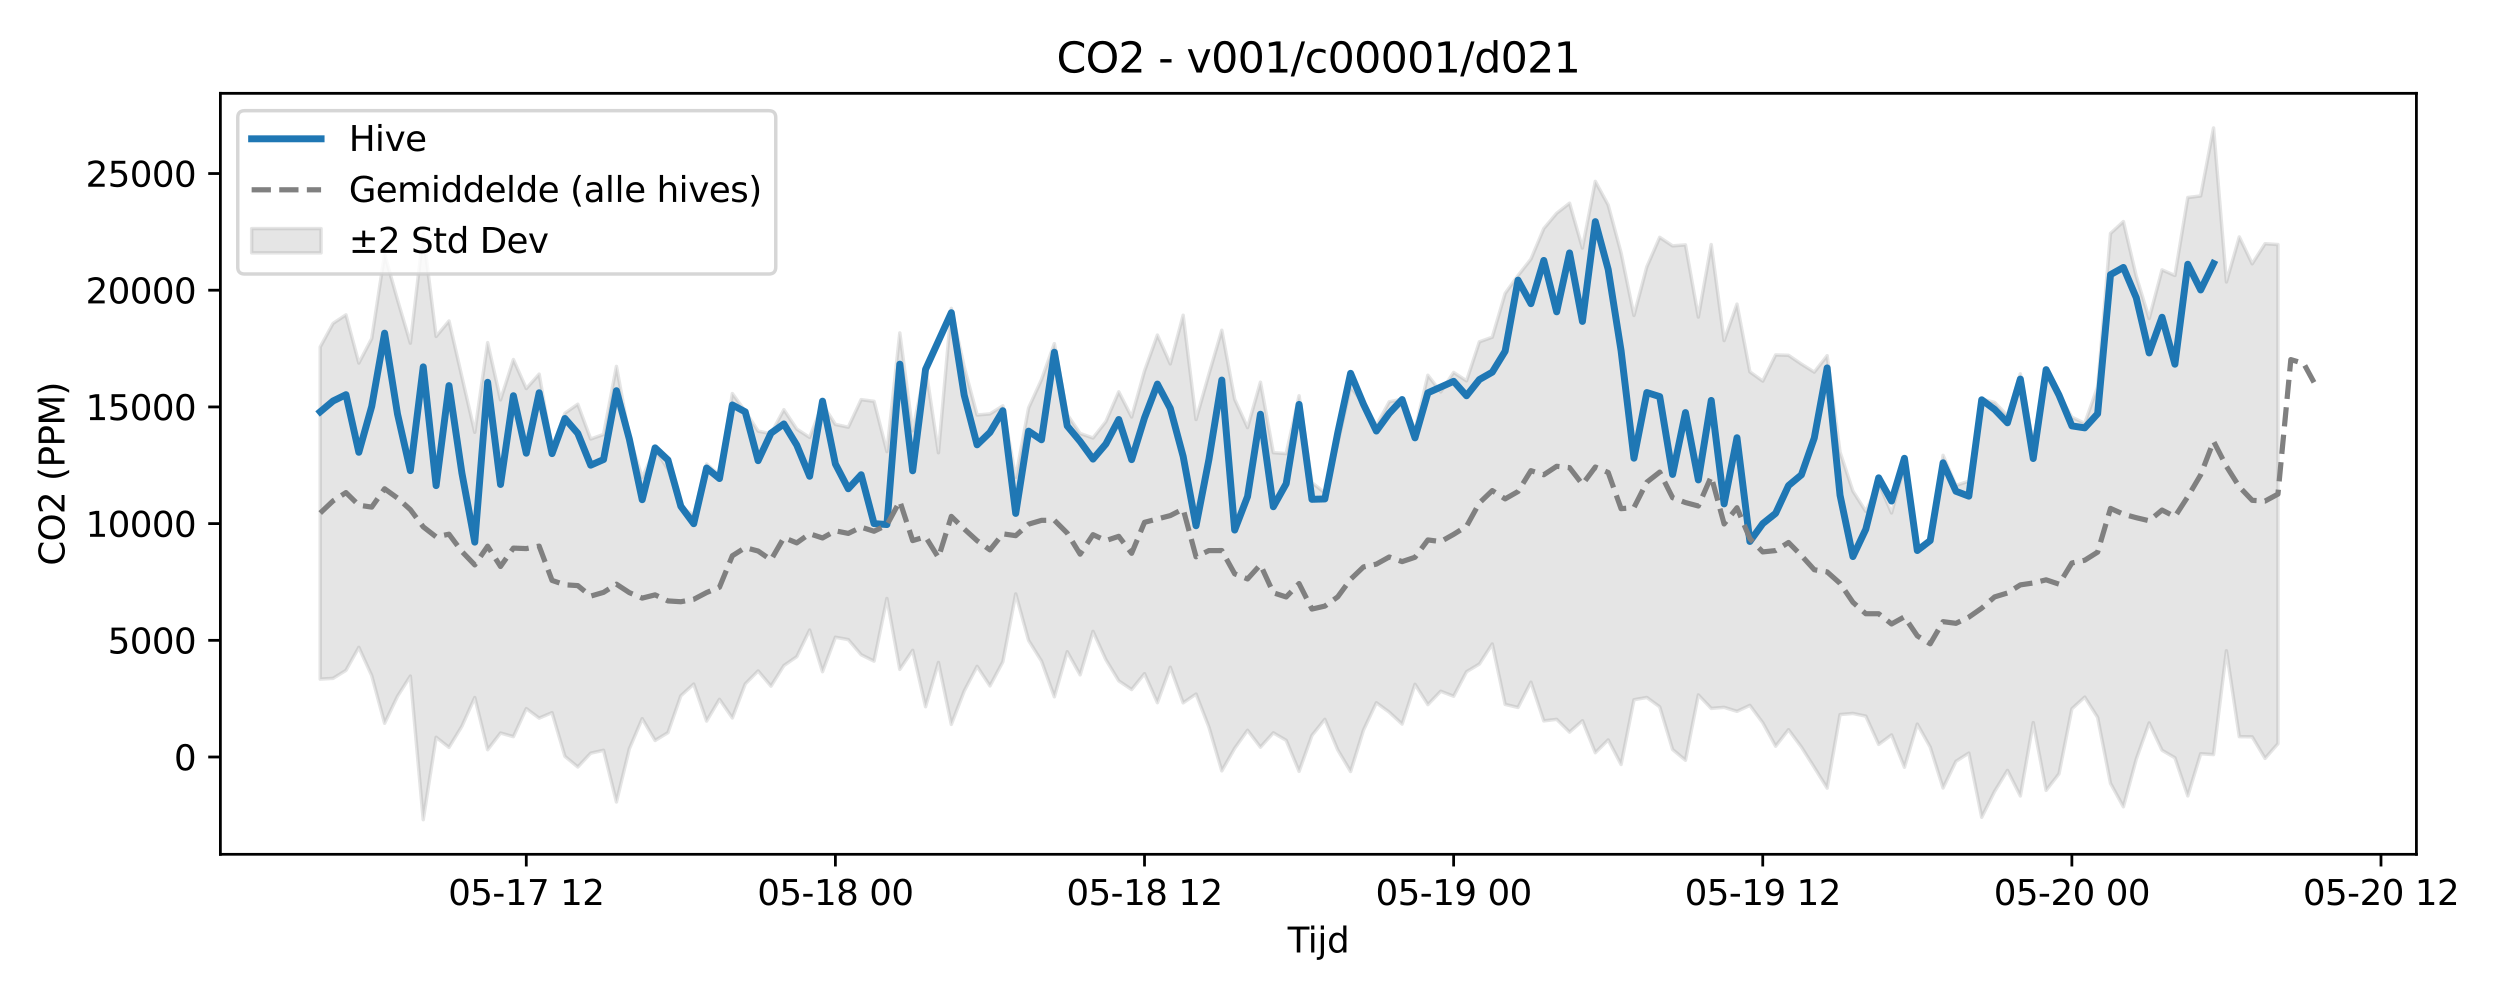 <?xml version="1.0" encoding="utf-8" standalone="no"?>
<!DOCTYPE svg PUBLIC "-//W3C//DTD SVG 1.1//EN"
  "http://www.w3.org/Graphics/SVG/1.1/DTD/svg11.dtd">
<svg xmlns:xlink="http://www.w3.org/1999/xlink" width="720pt" height="288pt" viewBox="0 0 720 288" xmlns="http://www.w3.org/2000/svg" version="1.1">
 <defs>
  <style type="text/css">*{stroke-linejoin: round; stroke-linecap: butt}</style>
 </defs>
 <g id="figure_1">
  <g id="patch_1">
   <path d="M 0 288 
L 720 288 
L 720 0 
L 0 0 
z
" style="fill: #ffffff"/>
  </g>
  <g id="axes_1">
   <g id="patch_2">
    <path d="M 63.47 246.04 
L 695.925 246.04 
L 695.925 26.88 
L 63.47 26.88 
z
" style="fill: #ffffff"/>
   </g>
   <g id="FillBetweenPolyCollection_1">
    <defs>
     <path id="me8846f4a7b" d="M 92.218 -188.072 
L 92.218 -92.414 
L 95.927 -92.63 
L 99.637 -94.939 
L 103.346 -101.565 
L 107.056 -93.423 
L 110.765 -79.69 
L 114.474 -87.456 
L 118.184 -93.294 
L 121.893 -51.922 
L 125.603 -75.664 
L 129.312 -72.749 
L 133.022 -78.834 
L 136.731 -87.117 
L 140.44 -72.074 
L 144.15 -76.889 
L 147.859 -75.834 
L 151.569 -83.921 
L 155.278 -81.178 
L 158.987 -82.752 
L 162.697 -70.176 
L 166.406 -67.104 
L 170.116 -71.079 
L 173.825 -71.918 
L 177.534 -57.029 
L 181.244 -72.332 
L 184.953 -81.024 
L 188.663 -74.738 
L 192.372 -76.997 
L 196.082 -87.621 
L 199.791 -90.987 
L 203.5 -80.332 
L 207.21 -86.602 
L 210.919 -81.23 
L 214.629 -91.025 
L 218.338 -94.766 
L 222.047 -90.388 
L 225.757 -96.31 
L 229.466 -98.873 
L 233.176 -106.547 
L 236.885 -94.546 
L 240.594 -104.473 
L 244.304 -103.791 
L 248.013 -99.435 
L 251.723 -97.588 
L 255.432 -115.646 
L 259.142 -95.212 
L 262.851 -100.705 
L 266.56 -84.462 
L 270.27 -97.22 
L 273.979 -79.369 
L 277.689 -88.966 
L 281.398 -96.083 
L 285.107 -90.459 
L 288.817 -97.4 
L 292.526 -116.95 
L 296.236 -103.556 
L 299.945 -97.623 
L 303.655 -87.315 
L 307.364 -100.305 
L 311.073 -93.643 
L 314.783 -106.162 
L 318.492 -98.014 
L 322.202 -91.913 
L 325.911 -89.405 
L 329.62 -93.983 
L 333.33 -85.617 
L 337.039 -95.827 
L 340.749 -85.581 
L 344.458 -88.105 
L 348.167 -78.614 
L 351.877 -65.985 
L 355.586 -72.471 
L 359.296 -77.679 
L 363.005 -72.811 
L 366.715 -76.932 
L 370.424 -74.783 
L 374.133 -65.852 
L 377.843 -76.19 
L 381.552 -80.834 
L 385.262 -72.044 
L 388.971 -65.795 
L 392.68 -77.727 
L 396.39 -85.609 
L 400.099 -82.898 
L 403.809 -79.462 
L 407.518 -90.922 
L 411.228 -85.065 
L 414.937 -88.92 
L 418.646 -87.48 
L 422.356 -94.533 
L 426.065 -96.758 
L 429.775 -102.538 
L 433.484 -85.129 
L 437.193 -84.248 
L 440.903 -91.529 
L 444.612 -80.38 
L 448.322 -80.83 
L 452.031 -77.149 
L 455.74 -80.431 
L 459.45 -71.22 
L 463.159 -74.905 
L 466.869 -67.819 
L 470.578 -86.473 
L 474.288 -87.126 
L 477.997 -84.424 
L 481.706 -72.149 
L 485.416 -69.051 
L 489.125 -87.869 
L 492.835 -83.976 
L 496.544 -84.287 
L 500.253 -83.129 
L 503.963 -84.853 
L 507.672 -79.851 
L 511.382 -73.092 
L 515.091 -77.856 
L 518.801 -72.85 
L 522.51 -66.996 
L 526.219 -61.019 
L 529.929 -82.201 
L 533.638 -82.526 
L 537.348 -81.761 
L 541.057 -73.606 
L 544.766 -76.337 
L 548.476 -67.028 
L 552.185 -79.455 
L 555.895 -72.851 
L 559.604 -61.059 
L 563.313 -68.747 
L 567.023 -71.108 
L 570.732 -52.62 
L 574.442 -60.059 
L 578.151 -66.126 
L 581.861 -58.758 
L 585.57 -79.901 
L 589.279 -60.38 
L 592.989 -65.142 
L 596.698 -83.854 
L 600.408 -87.233 
L 604.117 -81.379 
L 607.826 -62.39 
L 611.536 -55.644 
L 615.245 -69.373 
L 618.955 -79.786 
L 622.664 -71.925 
L 626.373 -69.758 
L 630.083 -58.779 
L 633.792 -70.92 
L 637.502 -70.676 
L 641.211 -100.586 
L 644.921 -75.839 
L 648.63 -75.789 
L 652.339 -69.581 
L 656.049 -73.82 
L 656.049 -217.574 
L 656.049 -217.574 
L 652.339 -217.81 
L 648.63 -212.03 
L 644.921 -219.765 
L 641.211 -206.797 
L 637.502 -251.158 
L 633.792 -231.575 
L 630.083 -231.118 
L 626.373 -208.655 
L 622.664 -210.281 
L 618.955 -196.261 
L 615.245 -208.436 
L 611.536 -224.197 
L 607.826 -220.765 
L 604.117 -176.598 
L 600.408 -166.079 
L 596.698 -167.859 
L 592.989 -174.391 
L 589.279 -181.642 
L 585.57 -160.296 
L 581.861 -180.348 
L 578.151 -168.317 
L 574.442 -172.116 
L 570.732 -173.081 
L 567.023 -149.417 
L 563.313 -148.211 
L 559.604 -156.869 
L 555.895 -132.313 
L 552.185 -130.289 
L 548.476 -153.672 
L 544.766 -140.259 
L 541.057 -148.878 
L 537.348 -140.726 
L 533.638 -146.559 
L 529.929 -157.793 
L 526.219 -185.566 
L 522.51 -180.831 
L 518.801 -183.153 
L 515.091 -185.676 
L 511.382 -185.78 
L 507.672 -178.247 
L 503.963 -180.916 
L 500.253 -200.416 
L 496.544 -189.908 
L 492.835 -217.569 
L 489.125 -196.678 
L 485.416 -217.475 
L 481.706 -217.189 
L 477.997 -219.652 
L 474.288 -211.161 
L 470.578 -197.143 
L 466.869 -215.183 
L 463.159 -228.95 
L 459.45 -235.772 
L 455.74 -216.573 
L 452.031 -229.484 
L 448.322 -226.589 
L 444.612 -222.168 
L 440.903 -213.369 
L 437.193 -208.648 
L 433.484 -203.512 
L 429.775 -190.885 
L 426.065 -189.554 
L 422.356 -178.322 
L 418.646 -180.742 
L 414.937 -175.126 
L 411.228 -179.932 
L 407.518 -164.089 
L 403.809 -173.049 
L 400.099 -172.279 
L 396.39 -165.451 
L 392.68 -171.721 
L 388.971 -176.549 
L 385.262 -160.167 
L 381.552 -146.052 
L 377.843 -148.995 
L 374.133 -174.018 
L 370.424 -157.367 
L 366.715 -157.626 
L 363.005 -177.933 
L 359.296 -164.853 
L 355.586 -173.016 
L 351.877 -192.887 
L 348.167 -180.252 
L 344.458 -167.176 
L 340.749 -197.213 
L 337.039 -183.194 
L 333.33 -191.503 
L 329.62 -181.162 
L 325.911 -167.898 
L 322.202 -175.165 
L 318.492 -166.599 
L 314.783 -161.863 
L 311.073 -163.158 
L 307.364 -168.617 
L 303.655 -189.036 
L 299.945 -178.649 
L 296.236 -170.523 
L 292.526 -150.508 
L 288.817 -171.119 
L 285.107 -168.798 
L 281.398 -168.487 
L 277.689 -182.359 
L 273.979 -199.195 
L 270.27 -157.594 
L 266.56 -182.344 
L 262.851 -163.912 
L 259.142 -192.123 
L 255.432 -157.936 
L 251.723 -172.414 
L 248.013 -172.91 
L 244.304 -164.97 
L 240.594 -165.77 
L 236.885 -171.581 
L 233.176 -162.023 
L 229.466 -164.432 
L 225.757 -170.013 
L 222.047 -163.098 
L 218.338 -163.838 
L 214.629 -169.545 
L 210.919 -174.659 
L 207.21 -151.167 
L 203.5 -154.359 
L 199.791 -139.807 
L 196.082 -141.778 
L 192.372 -152.869 
L 188.663 -158.619 
L 184.953 -150.468 
L 181.244 -162.322 
L 177.534 -182.483 
L 173.825 -162.884 
L 170.116 -161.564 
L 166.406 -171.589 
L 162.697 -168.99 
L 158.987 -158.934 
L 155.278 -180.259 
L 151.569 -176.094 
L 147.859 -184.456 
L 144.15 -172.83 
L 140.44 -189.323 
L 136.731 -163.495 
L 133.022 -179.5 
L 129.312 -195.559 
L 125.603 -191.107 
L 121.893 -220.607 
L 118.184 -189.164 
L 114.474 -201.683 
L 110.765 -214.775 
L 107.056 -190.49 
L 103.346 -183.44 
L 99.637 -197.324 
L 95.927 -194.874 
L 92.218 -188.072 
z
" style="stroke: #808080; stroke-opacity: 0.2"/>
    </defs>
    <g clip-path="url(#pf57d630618)">
     <use xlink:href="#me8846f4a7b" x="0" y="288" style="fill: #808080; fill-opacity: 0.2; stroke: #808080; stroke-opacity: 0.2"/>
    </g>
   </g>
   <g id="matplotlib.axis_1">
    <g id="xtick_1">
     <g id="line2d_1">
      <defs>
       <path id="m397508b71f" d="M 0 0 
L 0 3.5 
" style="stroke: #000000; stroke-width: 0.8"/>
      </defs>
      <g>
       <use xlink:href="#m397508b71f" x="151.569" y="246.04" style="stroke: #000000; stroke-width: 0.8"/>
      </g>
     </g>
     <g id="text_1">
      <!-- 05-17 12 -->
      <g transform="translate(129.088 260.638) scale(0.1 -0.1)">
       <defs>
        <path id="DejaVuSans-30" d="M 2034 4250 
Q 1547 4250 1301 3770 
Q 1056 3291 1056 2328 
Q 1056 1369 1301 889 
Q 1547 409 2034 409 
Q 2525 409 2770 889 
Q 3016 1369 3016 2328 
Q 3016 3291 2770 3770 
Q 2525 4250 2034 4250 
z
M 2034 4750 
Q 2819 4750 3233 4129 
Q 3647 3509 3647 2328 
Q 3647 1150 3233 529 
Q 2819 -91 2034 -91 
Q 1250 -91 836 529 
Q 422 1150 422 2328 
Q 422 3509 836 4129 
Q 1250 4750 2034 4750 
z
" transform="scale(0.016)"/>
        <path id="DejaVuSans-35" d="M 691 4666 
L 3169 4666 
L 3169 4134 
L 1269 4134 
L 1269 2991 
Q 1406 3038 1543 3061 
Q 1681 3084 1819 3084 
Q 2600 3084 3056 2656 
Q 3513 2228 3513 1497 
Q 3513 744 3044 326 
Q 2575 -91 1722 -91 
Q 1428 -91 1123 -41 
Q 819 9 494 109 
L 494 744 
Q 775 591 1075 516 
Q 1375 441 1709 441 
Q 2250 441 2565 725 
Q 2881 1009 2881 1497 
Q 2881 1984 2565 2268 
Q 2250 2553 1709 2553 
Q 1456 2553 1204 2497 
Q 953 2441 691 2322 
L 691 4666 
z
" transform="scale(0.016)"/>
        <path id="DejaVuSans-2d" d="M 313 2009 
L 1997 2009 
L 1997 1497 
L 313 1497 
L 313 2009 
z
" transform="scale(0.016)"/>
        <path id="DejaVuSans-31" d="M 794 531 
L 1825 531 
L 1825 4091 
L 703 3866 
L 703 4441 
L 1819 4666 
L 2450 4666 
L 2450 531 
L 3481 531 
L 3481 0 
L 794 0 
L 794 531 
z
" transform="scale(0.016)"/>
        <path id="DejaVuSans-37" d="M 525 4666 
L 3525 4666 
L 3525 4397 
L 1831 0 
L 1172 0 
L 2766 4134 
L 525 4134 
L 525 4666 
z
" transform="scale(0.016)"/>
        <path id="DejaVuSans-20" transform="scale(0.016)"/>
        <path id="DejaVuSans-32" d="M 1228 531 
L 3431 531 
L 3431 0 
L 469 0 
L 469 531 
Q 828 903 1448 1529 
Q 2069 2156 2228 2338 
Q 2531 2678 2651 2914 
Q 2772 3150 2772 3378 
Q 2772 3750 2511 3984 
Q 2250 4219 1831 4219 
Q 1534 4219 1204 4116 
Q 875 4013 500 3803 
L 500 4441 
Q 881 4594 1212 4672 
Q 1544 4750 1819 4750 
Q 2544 4750 2975 4387 
Q 3406 4025 3406 3419 
Q 3406 3131 3298 2873 
Q 3191 2616 2906 2266 
Q 2828 2175 2409 1742 
Q 1991 1309 1228 531 
z
" transform="scale(0.016)"/>
       </defs>
       <use xlink:href="#DejaVuSans-30"/>
       <use xlink:href="#DejaVuSans-35" transform="translate(63.623 0)"/>
       <use xlink:href="#DejaVuSans-2d" transform="translate(127.246 0)"/>
       <use xlink:href="#DejaVuSans-31" transform="translate(163.33 0)"/>
       <use xlink:href="#DejaVuSans-37" transform="translate(226.953 0)"/>
       <use xlink:href="#DejaVuSans-20" transform="translate(290.576 0)"/>
       <use xlink:href="#DejaVuSans-31" transform="translate(322.363 0)"/>
       <use xlink:href="#DejaVuSans-32" transform="translate(385.986 0)"/>
      </g>
     </g>
    </g>
    <g id="xtick_2">
     <g id="line2d_2">
      <g>
       <use xlink:href="#m397508b71f" x="240.594" y="246.04" style="stroke: #000000; stroke-width: 0.8"/>
      </g>
     </g>
     <g id="text_2">
      <!-- 05-18 00 -->
      <g transform="translate(218.114 260.638) scale(0.1 -0.1)">
       <defs>
        <path id="DejaVuSans-38" d="M 2034 2216 
Q 1584 2216 1326 1975 
Q 1069 1734 1069 1313 
Q 1069 891 1326 650 
Q 1584 409 2034 409 
Q 2484 409 2743 651 
Q 3003 894 3003 1313 
Q 3003 1734 2745 1975 
Q 2488 2216 2034 2216 
z
M 1403 2484 
Q 997 2584 770 2862 
Q 544 3141 544 3541 
Q 544 4100 942 4425 
Q 1341 4750 2034 4750 
Q 2731 4750 3128 4425 
Q 3525 4100 3525 3541 
Q 3525 3141 3298 2862 
Q 3072 2584 2669 2484 
Q 3125 2378 3379 2068 
Q 3634 1759 3634 1313 
Q 3634 634 3220 271 
Q 2806 -91 2034 -91 
Q 1263 -91 848 271 
Q 434 634 434 1313 
Q 434 1759 690 2068 
Q 947 2378 1403 2484 
z
M 1172 3481 
Q 1172 3119 1398 2916 
Q 1625 2713 2034 2713 
Q 2441 2713 2670 2916 
Q 2900 3119 2900 3481 
Q 2900 3844 2670 4047 
Q 2441 4250 2034 4250 
Q 1625 4250 1398 4047 
Q 1172 3844 1172 3481 
z
" transform="scale(0.016)"/>
       </defs>
       <use xlink:href="#DejaVuSans-30"/>
       <use xlink:href="#DejaVuSans-35" transform="translate(63.623 0)"/>
       <use xlink:href="#DejaVuSans-2d" transform="translate(127.246 0)"/>
       <use xlink:href="#DejaVuSans-31" transform="translate(163.33 0)"/>
       <use xlink:href="#DejaVuSans-38" transform="translate(226.953 0)"/>
       <use xlink:href="#DejaVuSans-20" transform="translate(290.576 0)"/>
       <use xlink:href="#DejaVuSans-30" transform="translate(322.363 0)"/>
       <use xlink:href="#DejaVuSans-30" transform="translate(385.986 0)"/>
      </g>
     </g>
    </g>
    <g id="xtick_3">
     <g id="line2d_3">
      <g>
       <use xlink:href="#m397508b71f" x="329.62" y="246.04" style="stroke: #000000; stroke-width: 0.8"/>
      </g>
     </g>
     <g id="text_3">
      <!-- 05-18 12 -->
      <g transform="translate(307.14 260.638) scale(0.1 -0.1)">
       <use xlink:href="#DejaVuSans-30"/>
       <use xlink:href="#DejaVuSans-35" transform="translate(63.623 0)"/>
       <use xlink:href="#DejaVuSans-2d" transform="translate(127.246 0)"/>
       <use xlink:href="#DejaVuSans-31" transform="translate(163.33 0)"/>
       <use xlink:href="#DejaVuSans-38" transform="translate(226.953 0)"/>
       <use xlink:href="#DejaVuSans-20" transform="translate(290.576 0)"/>
       <use xlink:href="#DejaVuSans-31" transform="translate(322.363 0)"/>
       <use xlink:href="#DejaVuSans-32" transform="translate(385.986 0)"/>
      </g>
     </g>
    </g>
    <g id="xtick_4">
     <g id="line2d_4">
      <g>
       <use xlink:href="#m397508b71f" x="418.646" y="246.04" style="stroke: #000000; stroke-width: 0.8"/>
      </g>
     </g>
     <g id="text_4">
      <!-- 05-19 00 -->
      <g transform="translate(396.166 260.638) scale(0.1 -0.1)">
       <defs>
        <path id="DejaVuSans-39" d="M 703 97 
L 703 672 
Q 941 559 1184 500 
Q 1428 441 1663 441 
Q 2288 441 2617 861 
Q 2947 1281 2994 2138 
Q 2813 1869 2534 1725 
Q 2256 1581 1919 1581 
Q 1219 1581 811 2004 
Q 403 2428 403 3163 
Q 403 3881 828 4315 
Q 1253 4750 1959 4750 
Q 2769 4750 3195 4129 
Q 3622 3509 3622 2328 
Q 3622 1225 3098 567 
Q 2575 -91 1691 -91 
Q 1453 -91 1209 -44 
Q 966 3 703 97 
z
M 1959 2075 
Q 2384 2075 2632 2365 
Q 2881 2656 2881 3163 
Q 2881 3666 2632 3958 
Q 2384 4250 1959 4250 
Q 1534 4250 1286 3958 
Q 1038 3666 1038 3163 
Q 1038 2656 1286 2365 
Q 1534 2075 1959 2075 
z
" transform="scale(0.016)"/>
       </defs>
       <use xlink:href="#DejaVuSans-30"/>
       <use xlink:href="#DejaVuSans-35" transform="translate(63.623 0)"/>
       <use xlink:href="#DejaVuSans-2d" transform="translate(127.246 0)"/>
       <use xlink:href="#DejaVuSans-31" transform="translate(163.33 0)"/>
       <use xlink:href="#DejaVuSans-39" transform="translate(226.953 0)"/>
       <use xlink:href="#DejaVuSans-20" transform="translate(290.576 0)"/>
       <use xlink:href="#DejaVuSans-30" transform="translate(322.363 0)"/>
       <use xlink:href="#DejaVuSans-30" transform="translate(385.986 0)"/>
      </g>
     </g>
    </g>
    <g id="xtick_5">
     <g id="line2d_5">
      <g>
       <use xlink:href="#m397508b71f" x="507.672" y="246.04" style="stroke: #000000; stroke-width: 0.8"/>
      </g>
     </g>
     <g id="text_5">
      <!-- 05-19 12 -->
      <g transform="translate(485.192 260.638) scale(0.1 -0.1)">
       <use xlink:href="#DejaVuSans-30"/>
       <use xlink:href="#DejaVuSans-35" transform="translate(63.623 0)"/>
       <use xlink:href="#DejaVuSans-2d" transform="translate(127.246 0)"/>
       <use xlink:href="#DejaVuSans-31" transform="translate(163.33 0)"/>
       <use xlink:href="#DejaVuSans-39" transform="translate(226.953 0)"/>
       <use xlink:href="#DejaVuSans-20" transform="translate(290.576 0)"/>
       <use xlink:href="#DejaVuSans-31" transform="translate(322.363 0)"/>
       <use xlink:href="#DejaVuSans-32" transform="translate(385.986 0)"/>
      </g>
     </g>
    </g>
    <g id="xtick_6">
     <g id="line2d_6">
      <g>
       <use xlink:href="#m397508b71f" x="596.698" y="246.04" style="stroke: #000000; stroke-width: 0.8"/>
      </g>
     </g>
     <g id="text_6">
      <!-- 05-20 00 -->
      <g transform="translate(574.218 260.638) scale(0.1 -0.1)">
       <use xlink:href="#DejaVuSans-30"/>
       <use xlink:href="#DejaVuSans-35" transform="translate(63.623 0)"/>
       <use xlink:href="#DejaVuSans-2d" transform="translate(127.246 0)"/>
       <use xlink:href="#DejaVuSans-32" transform="translate(163.33 0)"/>
       <use xlink:href="#DejaVuSans-30" transform="translate(226.953 0)"/>
       <use xlink:href="#DejaVuSans-20" transform="translate(290.576 0)"/>
       <use xlink:href="#DejaVuSans-30" transform="translate(322.363 0)"/>
       <use xlink:href="#DejaVuSans-30" transform="translate(385.986 0)"/>
      </g>
     </g>
    </g>
    <g id="xtick_7">
     <g id="line2d_7">
      <g>
       <use xlink:href="#m397508b71f" x="685.724" y="246.04" style="stroke: #000000; stroke-width: 0.8"/>
      </g>
     </g>
     <g id="text_7">
      <!-- 05-20 12 -->
      <g transform="translate(663.244 260.638) scale(0.1 -0.1)">
       <use xlink:href="#DejaVuSans-30"/>
       <use xlink:href="#DejaVuSans-35" transform="translate(63.623 0)"/>
       <use xlink:href="#DejaVuSans-2d" transform="translate(127.246 0)"/>
       <use xlink:href="#DejaVuSans-32" transform="translate(163.33 0)"/>
       <use xlink:href="#DejaVuSans-30" transform="translate(226.953 0)"/>
       <use xlink:href="#DejaVuSans-20" transform="translate(290.576 0)"/>
       <use xlink:href="#DejaVuSans-31" transform="translate(322.363 0)"/>
       <use xlink:href="#DejaVuSans-32" transform="translate(385.986 0)"/>
      </g>
     </g>
    </g>
    <g id="text_8">
     <!-- Tijd -->
     <g transform="translate(370.848 274.317) scale(0.1 -0.1)">
      <defs>
       <path id="DejaVuSans-54" d="M -19 4666 
L 3928 4666 
L 3928 4134 
L 2272 4134 
L 2272 0 
L 1638 0 
L 1638 4134 
L -19 4134 
L -19 4666 
z
" transform="scale(0.016)"/>
       <path id="DejaVuSans-69" d="M 603 3500 
L 1178 3500 
L 1178 0 
L 603 0 
L 603 3500 
z
M 603 4863 
L 1178 4863 
L 1178 4134 
L 603 4134 
L 603 4863 
z
" transform="scale(0.016)"/>
       <path id="DejaVuSans-6a" d="M 603 3500 
L 1178 3500 
L 1178 -63 
Q 1178 -731 923 -1031 
Q 669 -1331 103 -1331 
L -116 -1331 
L -116 -844 
L 38 -844 
Q 366 -844 484 -692 
Q 603 -541 603 -63 
L 603 3500 
z
M 603 4863 
L 1178 4863 
L 1178 4134 
L 603 4134 
L 603 4863 
z
" transform="scale(0.016)"/>
       <path id="DejaVuSans-64" d="M 2906 2969 
L 2906 4863 
L 3481 4863 
L 3481 0 
L 2906 0 
L 2906 525 
Q 2725 213 2448 61 
Q 2172 -91 1784 -91 
Q 1150 -91 751 415 
Q 353 922 353 1747 
Q 353 2572 751 3078 
Q 1150 3584 1784 3584 
Q 2172 3584 2448 3432 
Q 2725 3281 2906 2969 
z
M 947 1747 
Q 947 1113 1208 752 
Q 1469 391 1925 391 
Q 2381 391 2643 752 
Q 2906 1113 2906 1747 
Q 2906 2381 2643 2742 
Q 2381 3103 1925 3103 
Q 1469 3103 1208 2742 
Q 947 2381 947 1747 
z
" transform="scale(0.016)"/>
      </defs>
      <use xlink:href="#DejaVuSans-54"/>
      <use xlink:href="#DejaVuSans-69" transform="translate(57.959 0)"/>
      <use xlink:href="#DejaVuSans-6a" transform="translate(85.742 0)"/>
      <use xlink:href="#DejaVuSans-64" transform="translate(113.525 0)"/>
     </g>
    </g>
   </g>
   <g id="matplotlib.axis_2">
    <g id="ytick_1">
     <g id="line2d_8">
      <defs>
       <path id="m58f06e6dfa" d="M 0 0 
L -3.5 0 
" style="stroke: #000000; stroke-width: 0.8"/>
      </defs>
      <g>
       <use xlink:href="#m58f06e6dfa" x="63.47" y="218.023" style="stroke: #000000; stroke-width: 0.8"/>
      </g>
     </g>
     <g id="text_9">
      <!-- 0 -->
      <g transform="translate(50.108 221.822) scale(0.1 -0.1)">
       <use xlink:href="#DejaVuSans-30"/>
      </g>
     </g>
    </g>
    <g id="ytick_2">
     <g id="line2d_9">
      <g>
       <use xlink:href="#m58f06e6dfa" x="63.47" y="184.413" style="stroke: #000000; stroke-width: 0.8"/>
      </g>
     </g>
     <g id="text_10">
      <!-- 5000 -->
      <g transform="translate(31.02 188.212) scale(0.1 -0.1)">
       <use xlink:href="#DejaVuSans-35"/>
       <use xlink:href="#DejaVuSans-30" transform="translate(63.623 0)"/>
       <use xlink:href="#DejaVuSans-30" transform="translate(127.246 0)"/>
       <use xlink:href="#DejaVuSans-30" transform="translate(190.869 0)"/>
      </g>
     </g>
    </g>
    <g id="ytick_3">
     <g id="line2d_10">
      <g>
       <use xlink:href="#m58f06e6dfa" x="63.47" y="150.803" style="stroke: #000000; stroke-width: 0.8"/>
      </g>
     </g>
     <g id="text_11">
      <!-- 10000 -->
      <g transform="translate(24.657 154.602) scale(0.1 -0.1)">
       <use xlink:href="#DejaVuSans-31"/>
       <use xlink:href="#DejaVuSans-30" transform="translate(63.623 0)"/>
       <use xlink:href="#DejaVuSans-30" transform="translate(127.246 0)"/>
       <use xlink:href="#DejaVuSans-30" transform="translate(190.869 0)"/>
       <use xlink:href="#DejaVuSans-30" transform="translate(254.492 0)"/>
      </g>
     </g>
    </g>
    <g id="ytick_4">
     <g id="line2d_11">
      <g>
       <use xlink:href="#m58f06e6dfa" x="63.47" y="117.193" style="stroke: #000000; stroke-width: 0.8"/>
      </g>
     </g>
     <g id="text_12">
      <!-- 15000 -->
      <g transform="translate(24.657 120.992) scale(0.1 -0.1)">
       <use xlink:href="#DejaVuSans-31"/>
       <use xlink:href="#DejaVuSans-35" transform="translate(63.623 0)"/>
       <use xlink:href="#DejaVuSans-30" transform="translate(127.246 0)"/>
       <use xlink:href="#DejaVuSans-30" transform="translate(190.869 0)"/>
       <use xlink:href="#DejaVuSans-30" transform="translate(254.492 0)"/>
      </g>
     </g>
    </g>
    <g id="ytick_5">
     <g id="line2d_12">
      <g>
       <use xlink:href="#m58f06e6dfa" x="63.47" y="83.583" style="stroke: #000000; stroke-width: 0.8"/>
      </g>
     </g>
     <g id="text_13">
      <!-- 20000 -->
      <g transform="translate(24.657 87.383) scale(0.1 -0.1)">
       <use xlink:href="#DejaVuSans-32"/>
       <use xlink:href="#DejaVuSans-30" transform="translate(63.623 0)"/>
       <use xlink:href="#DejaVuSans-30" transform="translate(127.246 0)"/>
       <use xlink:href="#DejaVuSans-30" transform="translate(190.869 0)"/>
       <use xlink:href="#DejaVuSans-30" transform="translate(254.492 0)"/>
      </g>
     </g>
    </g>
    <g id="ytick_6">
     <g id="line2d_13">
      <g>
       <use xlink:href="#m58f06e6dfa" x="63.47" y="49.973" style="stroke: #000000; stroke-width: 0.8"/>
      </g>
     </g>
     <g id="text_14">
      <!-- 25000 -->
      <g transform="translate(24.657 53.773) scale(0.1 -0.1)">
       <use xlink:href="#DejaVuSans-32"/>
       <use xlink:href="#DejaVuSans-35" transform="translate(63.623 0)"/>
       <use xlink:href="#DejaVuSans-30" transform="translate(127.246 0)"/>
       <use xlink:href="#DejaVuSans-30" transform="translate(190.869 0)"/>
       <use xlink:href="#DejaVuSans-30" transform="translate(254.492 0)"/>
      </g>
     </g>
    </g>
    <g id="text_15">
     <!-- CO2 (PPM) -->
     <g transform="translate(18.578 162.903) rotate(-90) scale(0.1 -0.1)">
      <defs>
       <path id="DejaVuSans-43" d="M 4122 4306 
L 4122 3641 
Q 3803 3938 3442 4084 
Q 3081 4231 2675 4231 
Q 1875 4231 1450 3742 
Q 1025 3253 1025 2328 
Q 1025 1406 1450 917 
Q 1875 428 2675 428 
Q 3081 428 3442 575 
Q 3803 722 4122 1019 
L 4122 359 
Q 3791 134 3420 21 
Q 3050 -91 2638 -91 
Q 1578 -91 968 557 
Q 359 1206 359 2328 
Q 359 3453 968 4101 
Q 1578 4750 2638 4750 
Q 3056 4750 3426 4639 
Q 3797 4528 4122 4306 
z
" transform="scale(0.016)"/>
       <path id="DejaVuSans-4f" d="M 2522 4238 
Q 1834 4238 1429 3725 
Q 1025 3213 1025 2328 
Q 1025 1447 1429 934 
Q 1834 422 2522 422 
Q 3209 422 3611 934 
Q 4013 1447 4013 2328 
Q 4013 3213 3611 3725 
Q 3209 4238 2522 4238 
z
M 2522 4750 
Q 3503 4750 4090 4092 
Q 4678 3434 4678 2328 
Q 4678 1225 4090 567 
Q 3503 -91 2522 -91 
Q 1538 -91 948 565 
Q 359 1222 359 2328 
Q 359 3434 948 4092 
Q 1538 4750 2522 4750 
z
" transform="scale(0.016)"/>
       <path id="DejaVuSans-28" d="M 1984 4856 
Q 1566 4138 1362 3434 
Q 1159 2731 1159 2009 
Q 1159 1288 1364 580 
Q 1569 -128 1984 -844 
L 1484 -844 
Q 1016 -109 783 600 
Q 550 1309 550 2009 
Q 550 2706 781 3412 
Q 1013 4119 1484 4856 
L 1984 4856 
z
" transform="scale(0.016)"/>
       <path id="DejaVuSans-50" d="M 1259 4147 
L 1259 2394 
L 2053 2394 
Q 2494 2394 2734 2622 
Q 2975 2850 2975 3272 
Q 2975 3691 2734 3919 
Q 2494 4147 2053 4147 
L 1259 4147 
z
M 628 4666 
L 2053 4666 
Q 2838 4666 3239 4311 
Q 3641 3956 3641 3272 
Q 3641 2581 3239 2228 
Q 2838 1875 2053 1875 
L 1259 1875 
L 1259 0 
L 628 0 
L 628 4666 
z
" transform="scale(0.016)"/>
       <path id="DejaVuSans-4d" d="M 628 4666 
L 1569 4666 
L 2759 1491 
L 3956 4666 
L 4897 4666 
L 4897 0 
L 4281 0 
L 4281 4097 
L 3078 897 
L 2444 897 
L 1241 4097 
L 1241 0 
L 628 0 
L 628 4666 
z
" transform="scale(0.016)"/>
       <path id="DejaVuSans-29" d="M 513 4856 
L 1013 4856 
Q 1481 4119 1714 3412 
Q 1947 2706 1947 2009 
Q 1947 1309 1714 600 
Q 1481 -109 1013 -844 
L 513 -844 
Q 928 -128 1133 580 
Q 1338 1288 1338 2009 
Q 1338 2731 1133 3434 
Q 928 4138 513 4856 
z
" transform="scale(0.016)"/>
      </defs>
      <use xlink:href="#DejaVuSans-43"/>
      <use xlink:href="#DejaVuSans-4f" transform="translate(69.824 0)"/>
      <use xlink:href="#DejaVuSans-32" transform="translate(148.535 0)"/>
      <use xlink:href="#DejaVuSans-20" transform="translate(212.158 0)"/>
      <use xlink:href="#DejaVuSans-28" transform="translate(243.945 0)"/>
      <use xlink:href="#DejaVuSans-50" transform="translate(282.959 0)"/>
      <use xlink:href="#DejaVuSans-50" transform="translate(343.262 0)"/>
      <use xlink:href="#DejaVuSans-4d" transform="translate(403.564 0)"/>
      <use xlink:href="#DejaVuSans-29" transform="translate(489.844 0)"/>
     </g>
    </g>
   </g>
   <g id="line2d_14">
    <path d="M 92.218 118.591 
L 95.927 115.482 
L 99.637 113.664 
L 103.346 130.259 
L 107.056 117.03 
L 110.765 95.955 
L 114.474 119.203 
L 118.184 135.544 
L 121.893 105.662 
L 125.603 139.858 
L 129.312 111.056 
L 133.022 136.223 
L 136.731 156.137 
L 140.44 110.097 
L 144.15 139.524 
L 147.859 113.967 
L 151.569 130.526 
L 155.278 113.117 
L 158.987 130.644 
L 162.697 120.527 
L 166.406 124.803 
L 170.116 133.975 
L 173.825 132.342 
L 177.534 112.528 
L 181.244 126.449 
L 184.953 143.913 
L 188.663 128.984 
L 192.372 132.469 
L 196.082 145.809 
L 199.791 150.827 
L 203.5 134.789 
L 207.21 137.825 
L 210.919 116.626 
L 214.629 118.616 
L 218.338 132.676 
L 222.047 124.744 
L 225.757 122.098 
L 229.466 128.19 
L 233.176 137.166 
L 236.885 115.535 
L 240.594 133.624 
L 244.304 140.763 
L 248.013 136.725 
L 251.723 150.799 
L 255.432 151.072 
L 259.142 104.876 
L 262.851 135.589 
L 266.56 106.371 
L 273.979 90.057 
L 277.689 113.829 
L 281.398 128.106 
L 285.107 124.53 
L 288.817 118.289 
L 292.526 147.866 
L 296.236 124.171 
L 299.945 126.658 
L 303.655 101.441 
L 307.364 122.667 
L 311.073 127.131 
L 314.783 132.22 
L 318.492 127.863 
L 322.202 120.821 
L 325.911 132.378 
L 329.62 120.339 
L 333.33 110.616 
L 337.039 117.612 
L 340.749 131.451 
L 344.458 151.415 
L 348.167 132.331 
L 351.877 109.458 
L 355.586 152.655 
L 359.296 142.985 
L 363.005 119.297 
L 366.715 145.943 
L 370.424 139.298 
L 374.133 116.474 
L 377.843 143.806 
L 381.552 143.696 
L 385.262 124.693 
L 388.971 107.518 
L 392.68 116.429 
L 396.39 124.139 
L 400.099 119.033 
L 403.809 115.069 
L 407.518 126.102 
L 411.228 113.133 
L 418.646 109.817 
L 422.356 113.982 
L 426.065 109.306 
L 429.775 107.184 
L 433.484 101.137 
L 437.193 80.684 
L 440.903 87.462 
L 444.612 75.006 
L 448.322 89.805 
L 452.031 72.845 
L 455.74 92.571 
L 459.45 63.83 
L 463.159 77.607 
L 466.869 101.002 
L 470.578 131.957 
L 474.288 113.055 
L 477.997 114.218 
L 481.706 136.638 
L 485.416 118.822 
L 489.125 138.22 
L 492.835 115.325 
L 496.544 145.116 
L 500.253 126.073 
L 503.963 155.935 
L 507.672 150.805 
L 511.382 147.839 
L 515.091 139.85 
L 518.801 136.756 
L 522.51 126.145 
L 526.219 105.961 
L 529.929 142.62 
L 533.638 160.292 
L 537.348 152.427 
L 541.057 137.615 
L 544.766 144.303 
L 548.476 131.993 
L 552.185 158.551 
L 555.895 155.688 
L 559.604 133.288 
L 563.313 141.484 
L 567.023 142.898 
L 570.732 115.143 
L 574.442 117.91 
L 578.151 121.771 
L 581.861 109.181 
L 585.57 132.056 
L 589.279 106.46 
L 592.989 113.772 
L 596.698 122.656 
L 600.408 123.227 
L 604.117 119.152 
L 607.826 79.102 
L 611.536 77.023 
L 615.245 85.768 
L 618.955 101.645 
L 622.664 91.37 
L 626.373 104.889 
L 630.083 76.102 
L 633.792 83.509 
L 637.502 75.887 
L 637.502 75.887 
" clip-path="url(#pf57d630618)" style="fill: none; stroke: #1f77b4; stroke-width: 2; stroke-linecap: square"/>
   </g>
   <g id="line2d_15">
    <path d="M 92.218 147.757 
L 95.927 144.248 
L 99.637 141.868 
L 103.346 145.497 
L 107.056 146.044 
L 110.765 140.767 
L 114.474 143.431 
L 118.184 146.771 
L 121.893 151.736 
L 125.603 154.614 
L 129.312 153.846 
L 133.022 158.833 
L 136.731 162.694 
L 140.44 157.302 
L 144.15 163.141 
L 147.859 157.855 
L 151.569 157.993 
L 155.278 157.282 
L 158.987 167.157 
L 162.697 168.417 
L 166.406 168.654 
L 170.116 171.678 
L 173.825 170.599 
L 177.534 168.244 
L 181.244 170.673 
L 184.953 172.254 
L 188.663 171.322 
L 192.372 173.067 
L 196.082 173.3 
L 199.791 172.603 
L 203.5 170.654 
L 207.21 169.115 
L 210.919 160.056 
L 214.629 157.715 
L 218.338 158.698 
L 222.047 161.257 
L 225.757 154.839 
L 229.466 156.348 
L 233.176 153.715 
L 236.885 154.936 
L 240.594 152.878 
L 244.304 153.62 
L 248.013 151.827 
L 251.723 152.999 
L 255.432 151.209 
L 259.142 144.332 
L 262.851 155.691 
L 266.56 154.597 
L 270.27 160.593 
L 273.979 148.718 
L 277.689 152.337 
L 281.398 155.715 
L 285.107 158.372 
L 288.817 153.741 
L 292.526 154.271 
L 296.236 150.96 
L 299.945 149.864 
L 303.655 149.825 
L 307.364 153.539 
L 311.073 159.599 
L 314.783 153.987 
L 318.492 155.693 
L 322.202 154.461 
L 325.911 159.349 
L 329.62 150.428 
L 337.039 148.49 
L 340.749 146.603 
L 344.458 160.359 
L 348.167 158.567 
L 351.877 158.564 
L 355.586 165.256 
L 359.296 166.734 
L 363.005 162.628 
L 366.715 170.721 
L 370.424 171.925 
L 374.133 168.065 
L 377.843 175.408 
L 381.552 174.557 
L 385.262 171.895 
L 388.971 166.828 
L 392.68 163.276 
L 396.39 162.47 
L 400.099 160.411 
L 403.809 161.744 
L 407.518 160.494 
L 411.228 155.502 
L 414.937 155.977 
L 418.646 153.889 
L 422.356 151.572 
L 426.065 144.844 
L 429.775 141.288 
L 433.484 143.679 
L 437.193 141.552 
L 440.903 135.551 
L 444.612 136.726 
L 448.322 134.291 
L 452.031 134.684 
L 455.74 139.498 
L 459.45 134.504 
L 463.159 136.073 
L 466.869 146.499 
L 470.578 146.192 
L 474.288 138.856 
L 477.997 135.962 
L 481.706 143.331 
L 485.416 144.737 
L 489.125 145.727 
L 492.835 137.228 
L 496.544 150.902 
L 500.253 146.228 
L 503.963 155.115 
L 507.672 158.951 
L 511.382 158.564 
L 515.091 156.234 
L 518.801 159.999 
L 522.51 164.087 
L 526.219 164.707 
L 529.929 168.003 
L 533.638 173.458 
L 537.348 176.757 
L 541.057 176.758 
L 544.766 179.702 
L 548.476 177.65 
L 552.185 183.128 
L 555.895 185.418 
L 559.604 179.036 
L 563.313 179.521 
L 567.023 177.737 
L 570.732 175.15 
L 574.442 171.912 
L 578.151 170.779 
L 581.861 168.447 
L 585.57 167.901 
L 589.279 166.989 
L 592.989 168.234 
L 596.698 162.144 
L 600.408 161.344 
L 604.117 159.012 
L 607.826 146.422 
L 611.536 148.08 
L 615.245 149.096 
L 618.955 149.976 
L 622.664 146.897 
L 626.373 148.794 
L 630.083 143.051 
L 633.792 136.753 
L 637.502 127.083 
L 641.211 134.309 
L 644.921 140.198 
L 648.63 144.091 
L 652.339 144.304 
L 656.049 142.303 
L 659.758 103.566 
L 663.468 104.677 
L 667.177 111.5 
L 667.177 111.5 
" clip-path="url(#pf57d630618)" style="fill: none; stroke-dasharray: 5.55,2.4; stroke-dashoffset: 0; stroke: #808080; stroke-width: 1.5"/>
   </g>
   <g id="patch_3">
    <path d="M 63.47 246.04 
L 63.47 26.88 
" style="fill: none; stroke: #000000; stroke-width: 0.8; stroke-linejoin: miter; stroke-linecap: square"/>
   </g>
   <g id="patch_4">
    <path d="M 695.925 246.04 
L 695.925 26.88 
" style="fill: none; stroke: #000000; stroke-width: 0.8; stroke-linejoin: miter; stroke-linecap: square"/>
   </g>
   <g id="patch_5">
    <path d="M 63.47 246.04 
L 695.925 246.04 
" style="fill: none; stroke: #000000; stroke-width: 0.8; stroke-linejoin: miter; stroke-linecap: square"/>
   </g>
   <g id="patch_6">
    <path d="M 63.47 26.88 
L 695.925 26.88 
" style="fill: none; stroke: #000000; stroke-width: 0.8; stroke-linejoin: miter; stroke-linecap: square"/>
   </g>
   <g id="text_16">
    <!-- CO2 - v001/c00001/d021 -->
    <g transform="translate(304.294 20.88) scale(0.12 -0.12)">
     <defs>
      <path id="DejaVuSans-76" d="M 191 3500 
L 800 3500 
L 1894 563 
L 2988 3500 
L 3597 3500 
L 2284 0 
L 1503 0 
L 191 3500 
z
" transform="scale(0.016)"/>
      <path id="DejaVuSans-2f" d="M 1625 4666 
L 2156 4666 
L 531 -594 
L 0 -594 
L 1625 4666 
z
" transform="scale(0.016)"/>
      <path id="DejaVuSans-63" d="M 3122 3366 
L 3122 2828 
Q 2878 2963 2633 3030 
Q 2388 3097 2138 3097 
Q 1578 3097 1268 2742 
Q 959 2388 959 1747 
Q 959 1106 1268 751 
Q 1578 397 2138 397 
Q 2388 397 2633 464 
Q 2878 531 3122 666 
L 3122 134 
Q 2881 22 2623 -34 
Q 2366 -91 2075 -91 
Q 1284 -91 818 406 
Q 353 903 353 1747 
Q 353 2603 823 3093 
Q 1294 3584 2113 3584 
Q 2378 3584 2631 3529 
Q 2884 3475 3122 3366 
z
" transform="scale(0.016)"/>
     </defs>
     <use xlink:href="#DejaVuSans-43"/>
     <use xlink:href="#DejaVuSans-4f" transform="translate(69.824 0)"/>
     <use xlink:href="#DejaVuSans-32" transform="translate(148.535 0)"/>
     <use xlink:href="#DejaVuSans-20" transform="translate(212.158 0)"/>
     <use xlink:href="#DejaVuSans-2d" transform="translate(243.945 0)"/>
     <use xlink:href="#DejaVuSans-20" transform="translate(280.029 0)"/>
     <use xlink:href="#DejaVuSans-76" transform="translate(311.816 0)"/>
     <use xlink:href="#DejaVuSans-30" transform="translate(370.996 0)"/>
     <use xlink:href="#DejaVuSans-30" transform="translate(434.619 0)"/>
     <use xlink:href="#DejaVuSans-31" transform="translate(498.242 0)"/>
     <use xlink:href="#DejaVuSans-2f" transform="translate(561.865 0)"/>
     <use xlink:href="#DejaVuSans-63" transform="translate(595.557 0)"/>
     <use xlink:href="#DejaVuSans-30" transform="translate(650.537 0)"/>
     <use xlink:href="#DejaVuSans-30" transform="translate(714.16 0)"/>
     <use xlink:href="#DejaVuSans-30" transform="translate(777.783 0)"/>
     <use xlink:href="#DejaVuSans-30" transform="translate(841.406 0)"/>
     <use xlink:href="#DejaVuSans-31" transform="translate(905.029 0)"/>
     <use xlink:href="#DejaVuSans-2f" transform="translate(968.652 0)"/>
     <use xlink:href="#DejaVuSans-64" transform="translate(1002.344 0)"/>
     <use xlink:href="#DejaVuSans-30" transform="translate(1065.82 0)"/>
     <use xlink:href="#DejaVuSans-32" transform="translate(1129.443 0)"/>
     <use xlink:href="#DejaVuSans-31" transform="translate(1193.066 0)"/>
    </g>
   </g>
   <g id="legend_1">
    <g id="patch_7">
     <path d="M 70.47 78.914 
L 221.414 78.914 
Q 223.414 78.914 223.414 76.914 
L 223.414 33.88 
Q 223.414 31.88 221.414 31.88 
L 70.47 31.88 
Q 68.47 31.88 68.47 33.88 
L 68.47 76.914 
Q 68.47 78.914 70.47 78.914 
z
" style="fill: #ffffff; opacity: 0.8; stroke: #cccccc; stroke-linejoin: miter"/>
    </g>
    <g id="line2d_16">
     <path d="M 72.47 39.978 
L 82.47 39.978 
L 92.47 39.978 
" style="fill: none; stroke: #1f77b4; stroke-width: 2; stroke-linecap: square"/>
    </g>
    <g id="text_17">
     <!-- Hive -->
     <g transform="translate(100.47 43.478) scale(0.1 -0.1)">
      <defs>
       <path id="DejaVuSans-48" d="M 628 4666 
L 1259 4666 
L 1259 2753 
L 3553 2753 
L 3553 4666 
L 4184 4666 
L 4184 0 
L 3553 0 
L 3553 2222 
L 1259 2222 
L 1259 0 
L 628 0 
L 628 4666 
z
" transform="scale(0.016)"/>
       <path id="DejaVuSans-65" d="M 3597 1894 
L 3597 1613 
L 953 1613 
Q 991 1019 1311 708 
Q 1631 397 2203 397 
Q 2534 397 2845 478 
Q 3156 559 3463 722 
L 3463 178 
Q 3153 47 2828 -22 
Q 2503 -91 2169 -91 
Q 1331 -91 842 396 
Q 353 884 353 1716 
Q 353 2575 817 3079 
Q 1281 3584 2069 3584 
Q 2775 3584 3186 3129 
Q 3597 2675 3597 1894 
z
M 3022 2063 
Q 3016 2534 2758 2815 
Q 2500 3097 2075 3097 
Q 1594 3097 1305 2825 
Q 1016 2553 972 2059 
L 3022 2063 
z
" transform="scale(0.016)"/>
      </defs>
      <use xlink:href="#DejaVuSans-48"/>
      <use xlink:href="#DejaVuSans-69" transform="translate(75.195 0)"/>
      <use xlink:href="#DejaVuSans-76" transform="translate(102.979 0)"/>
      <use xlink:href="#DejaVuSans-65" transform="translate(162.158 0)"/>
     </g>
    </g>
    <g id="line2d_17">
     <path d="M 72.47 54.657 
L 82.47 54.657 
L 92.47 54.657 
" style="fill: none; stroke-dasharray: 5.55,2.4; stroke-dashoffset: 0; stroke: #808080; stroke-width: 1.5"/>
    </g>
    <g id="text_18">
     <!-- Gemiddelde (alle hives) -->
     <g transform="translate(100.47 58.157) scale(0.1 -0.1)">
      <defs>
       <path id="DejaVuSans-47" d="M 3809 666 
L 3809 1919 
L 2778 1919 
L 2778 2438 
L 4434 2438 
L 4434 434 
Q 4069 175 3628 42 
Q 3188 -91 2688 -91 
Q 1594 -91 976 548 
Q 359 1188 359 2328 
Q 359 3472 976 4111 
Q 1594 4750 2688 4750 
Q 3144 4750 3555 4637 
Q 3966 4525 4313 4306 
L 4313 3634 
Q 3963 3931 3569 4081 
Q 3175 4231 2741 4231 
Q 1884 4231 1454 3753 
Q 1025 3275 1025 2328 
Q 1025 1384 1454 906 
Q 1884 428 2741 428 
Q 3075 428 3337 486 
Q 3600 544 3809 666 
z
" transform="scale(0.016)"/>
       <path id="DejaVuSans-6d" d="M 3328 2828 
Q 3544 3216 3844 3400 
Q 4144 3584 4550 3584 
Q 5097 3584 5394 3201 
Q 5691 2819 5691 2113 
L 5691 0 
L 5113 0 
L 5113 2094 
Q 5113 2597 4934 2840 
Q 4756 3084 4391 3084 
Q 3944 3084 3684 2787 
Q 3425 2491 3425 1978 
L 3425 0 
L 2847 0 
L 2847 2094 
Q 2847 2600 2669 2842 
Q 2491 3084 2119 3084 
Q 1678 3084 1418 2786 
Q 1159 2488 1159 1978 
L 1159 0 
L 581 0 
L 581 3500 
L 1159 3500 
L 1159 2956 
Q 1356 3278 1631 3431 
Q 1906 3584 2284 3584 
Q 2666 3584 2933 3390 
Q 3200 3197 3328 2828 
z
" transform="scale(0.016)"/>
       <path id="DejaVuSans-6c" d="M 603 4863 
L 1178 4863 
L 1178 0 
L 603 0 
L 603 4863 
z
" transform="scale(0.016)"/>
       <path id="DejaVuSans-61" d="M 2194 1759 
Q 1497 1759 1228 1600 
Q 959 1441 959 1056 
Q 959 750 1161 570 
Q 1363 391 1709 391 
Q 2188 391 2477 730 
Q 2766 1069 2766 1631 
L 2766 1759 
L 2194 1759 
z
M 3341 1997 
L 3341 0 
L 2766 0 
L 2766 531 
Q 2569 213 2275 61 
Q 1981 -91 1556 -91 
Q 1019 -91 701 211 
Q 384 513 384 1019 
Q 384 1609 779 1909 
Q 1175 2209 1959 2209 
L 2766 2209 
L 2766 2266 
Q 2766 2663 2505 2880 
Q 2244 3097 1772 3097 
Q 1472 3097 1187 3025 
Q 903 2953 641 2809 
L 641 3341 
Q 956 3463 1253 3523 
Q 1550 3584 1831 3584 
Q 2591 3584 2966 3190 
Q 3341 2797 3341 1997 
z
" transform="scale(0.016)"/>
       <path id="DejaVuSans-68" d="M 3513 2113 
L 3513 0 
L 2938 0 
L 2938 2094 
Q 2938 2591 2744 2837 
Q 2550 3084 2163 3084 
Q 1697 3084 1428 2787 
Q 1159 2491 1159 1978 
L 1159 0 
L 581 0 
L 581 4863 
L 1159 4863 
L 1159 2956 
Q 1366 3272 1645 3428 
Q 1925 3584 2291 3584 
Q 2894 3584 3203 3211 
Q 3513 2838 3513 2113 
z
" transform="scale(0.016)"/>
       <path id="DejaVuSans-73" d="M 2834 3397 
L 2834 2853 
Q 2591 2978 2328 3040 
Q 2066 3103 1784 3103 
Q 1356 3103 1142 2972 
Q 928 2841 928 2578 
Q 928 2378 1081 2264 
Q 1234 2150 1697 2047 
L 1894 2003 
Q 2506 1872 2764 1633 
Q 3022 1394 3022 966 
Q 3022 478 2636 193 
Q 2250 -91 1575 -91 
Q 1294 -91 989 -36 
Q 684 19 347 128 
L 347 722 
Q 666 556 975 473 
Q 1284 391 1588 391 
Q 1994 391 2212 530 
Q 2431 669 2431 922 
Q 2431 1156 2273 1281 
Q 2116 1406 1581 1522 
L 1381 1569 
Q 847 1681 609 1914 
Q 372 2147 372 2553 
Q 372 3047 722 3315 
Q 1072 3584 1716 3584 
Q 2034 3584 2315 3537 
Q 2597 3491 2834 3397 
z
" transform="scale(0.016)"/>
      </defs>
      <use xlink:href="#DejaVuSans-47"/>
      <use xlink:href="#DejaVuSans-65" transform="translate(77.49 0)"/>
      <use xlink:href="#DejaVuSans-6d" transform="translate(139.014 0)"/>
      <use xlink:href="#DejaVuSans-69" transform="translate(236.426 0)"/>
      <use xlink:href="#DejaVuSans-64" transform="translate(264.209 0)"/>
      <use xlink:href="#DejaVuSans-64" transform="translate(327.686 0)"/>
      <use xlink:href="#DejaVuSans-65" transform="translate(391.162 0)"/>
      <use xlink:href="#DejaVuSans-6c" transform="translate(452.686 0)"/>
      <use xlink:href="#DejaVuSans-64" transform="translate(480.469 0)"/>
      <use xlink:href="#DejaVuSans-65" transform="translate(543.945 0)"/>
      <use xlink:href="#DejaVuSans-20" transform="translate(605.469 0)"/>
      <use xlink:href="#DejaVuSans-28" transform="translate(637.256 0)"/>
      <use xlink:href="#DejaVuSans-61" transform="translate(676.27 0)"/>
      <use xlink:href="#DejaVuSans-6c" transform="translate(737.549 0)"/>
      <use xlink:href="#DejaVuSans-6c" transform="translate(765.332 0)"/>
      <use xlink:href="#DejaVuSans-65" transform="translate(793.115 0)"/>
      <use xlink:href="#DejaVuSans-20" transform="translate(854.639 0)"/>
      <use xlink:href="#DejaVuSans-68" transform="translate(886.426 0)"/>
      <use xlink:href="#DejaVuSans-69" transform="translate(949.805 0)"/>
      <use xlink:href="#DejaVuSans-76" transform="translate(977.588 0)"/>
      <use xlink:href="#DejaVuSans-65" transform="translate(1036.768 0)"/>
      <use xlink:href="#DejaVuSans-73" transform="translate(1098.291 0)"/>
      <use xlink:href="#DejaVuSans-29" transform="translate(1150.391 0)"/>
     </g>
    </g>
    <g id="patch_8">
     <path d="M 72.47 72.835 
L 92.47 72.835 
L 92.47 65.835 
L 72.47 65.835 
z
" style="fill: #808080; fill-opacity: 0.2; stroke: #808080; stroke-opacity: 0.2; stroke-linejoin: miter"/>
    </g>
    <g id="text_19">
     <!-- ±2 Std Dev -->
     <g transform="translate(100.47 72.835) scale(0.1 -0.1)">
      <defs>
       <path id="DejaVuSans-b1" d="M 2944 4013 
L 2944 2803 
L 4684 2803 
L 4684 2272 
L 2944 2272 
L 2944 1063 
L 2419 1063 
L 2419 2272 
L 678 2272 
L 678 2803 
L 2419 2803 
L 2419 4013 
L 2944 4013 
z
M 678 531 
L 4684 531 
L 4684 0 
L 678 0 
L 678 531 
z
" transform="scale(0.016)"/>
       <path id="DejaVuSans-53" d="M 3425 4513 
L 3425 3897 
Q 3066 4069 2747 4153 
Q 2428 4238 2131 4238 
Q 1616 4238 1336 4038 
Q 1056 3838 1056 3469 
Q 1056 3159 1242 3001 
Q 1428 2844 1947 2747 
L 2328 2669 
Q 3034 2534 3370 2195 
Q 3706 1856 3706 1288 
Q 3706 609 3251 259 
Q 2797 -91 1919 -91 
Q 1588 -91 1214 -16 
Q 841 59 441 206 
L 441 856 
Q 825 641 1194 531 
Q 1563 422 1919 422 
Q 2459 422 2753 634 
Q 3047 847 3047 1241 
Q 3047 1584 2836 1778 
Q 2625 1972 2144 2069 
L 1759 2144 
Q 1053 2284 737 2584 
Q 422 2884 422 3419 
Q 422 4038 858 4394 
Q 1294 4750 2059 4750 
Q 2388 4750 2728 4690 
Q 3069 4631 3425 4513 
z
" transform="scale(0.016)"/>
       <path id="DejaVuSans-74" d="M 1172 4494 
L 1172 3500 
L 2356 3500 
L 2356 3053 
L 1172 3053 
L 1172 1153 
Q 1172 725 1289 603 
Q 1406 481 1766 481 
L 2356 481 
L 2356 0 
L 1766 0 
Q 1100 0 847 248 
Q 594 497 594 1153 
L 594 3053 
L 172 3053 
L 172 3500 
L 594 3500 
L 594 4494 
L 1172 4494 
z
" transform="scale(0.016)"/>
       <path id="DejaVuSans-44" d="M 1259 4147 
L 1259 519 
L 2022 519 
Q 2988 519 3436 956 
Q 3884 1394 3884 2338 
Q 3884 3275 3436 3711 
Q 2988 4147 2022 4147 
L 1259 4147 
z
M 628 4666 
L 1925 4666 
Q 3281 4666 3915 4102 
Q 4550 3538 4550 2338 
Q 4550 1131 3912 565 
Q 3275 0 1925 0 
L 628 0 
L 628 4666 
z
" transform="scale(0.016)"/>
      </defs>
      <use xlink:href="#DejaVuSans-b1"/>
      <use xlink:href="#DejaVuSans-32" transform="translate(83.789 0)"/>
      <use xlink:href="#DejaVuSans-20" transform="translate(147.412 0)"/>
      <use xlink:href="#DejaVuSans-53" transform="translate(179.199 0)"/>
      <use xlink:href="#DejaVuSans-74" transform="translate(242.676 0)"/>
      <use xlink:href="#DejaVuSans-64" transform="translate(281.885 0)"/>
      <use xlink:href="#DejaVuSans-20" transform="translate(345.361 0)"/>
      <use xlink:href="#DejaVuSans-44" transform="translate(377.148 0)"/>
      <use xlink:href="#DejaVuSans-65" transform="translate(454.15 0)"/>
      <use xlink:href="#DejaVuSans-76" transform="translate(515.674 0)"/>
     </g>
    </g>
   </g>
  </g>
 </g>
 <defs>
  <clipPath id="pf57d630618">
   <rect x="63.47" y="26.88" width="632.455" height="219.16"/>
  </clipPath>
 </defs>
</svg>
